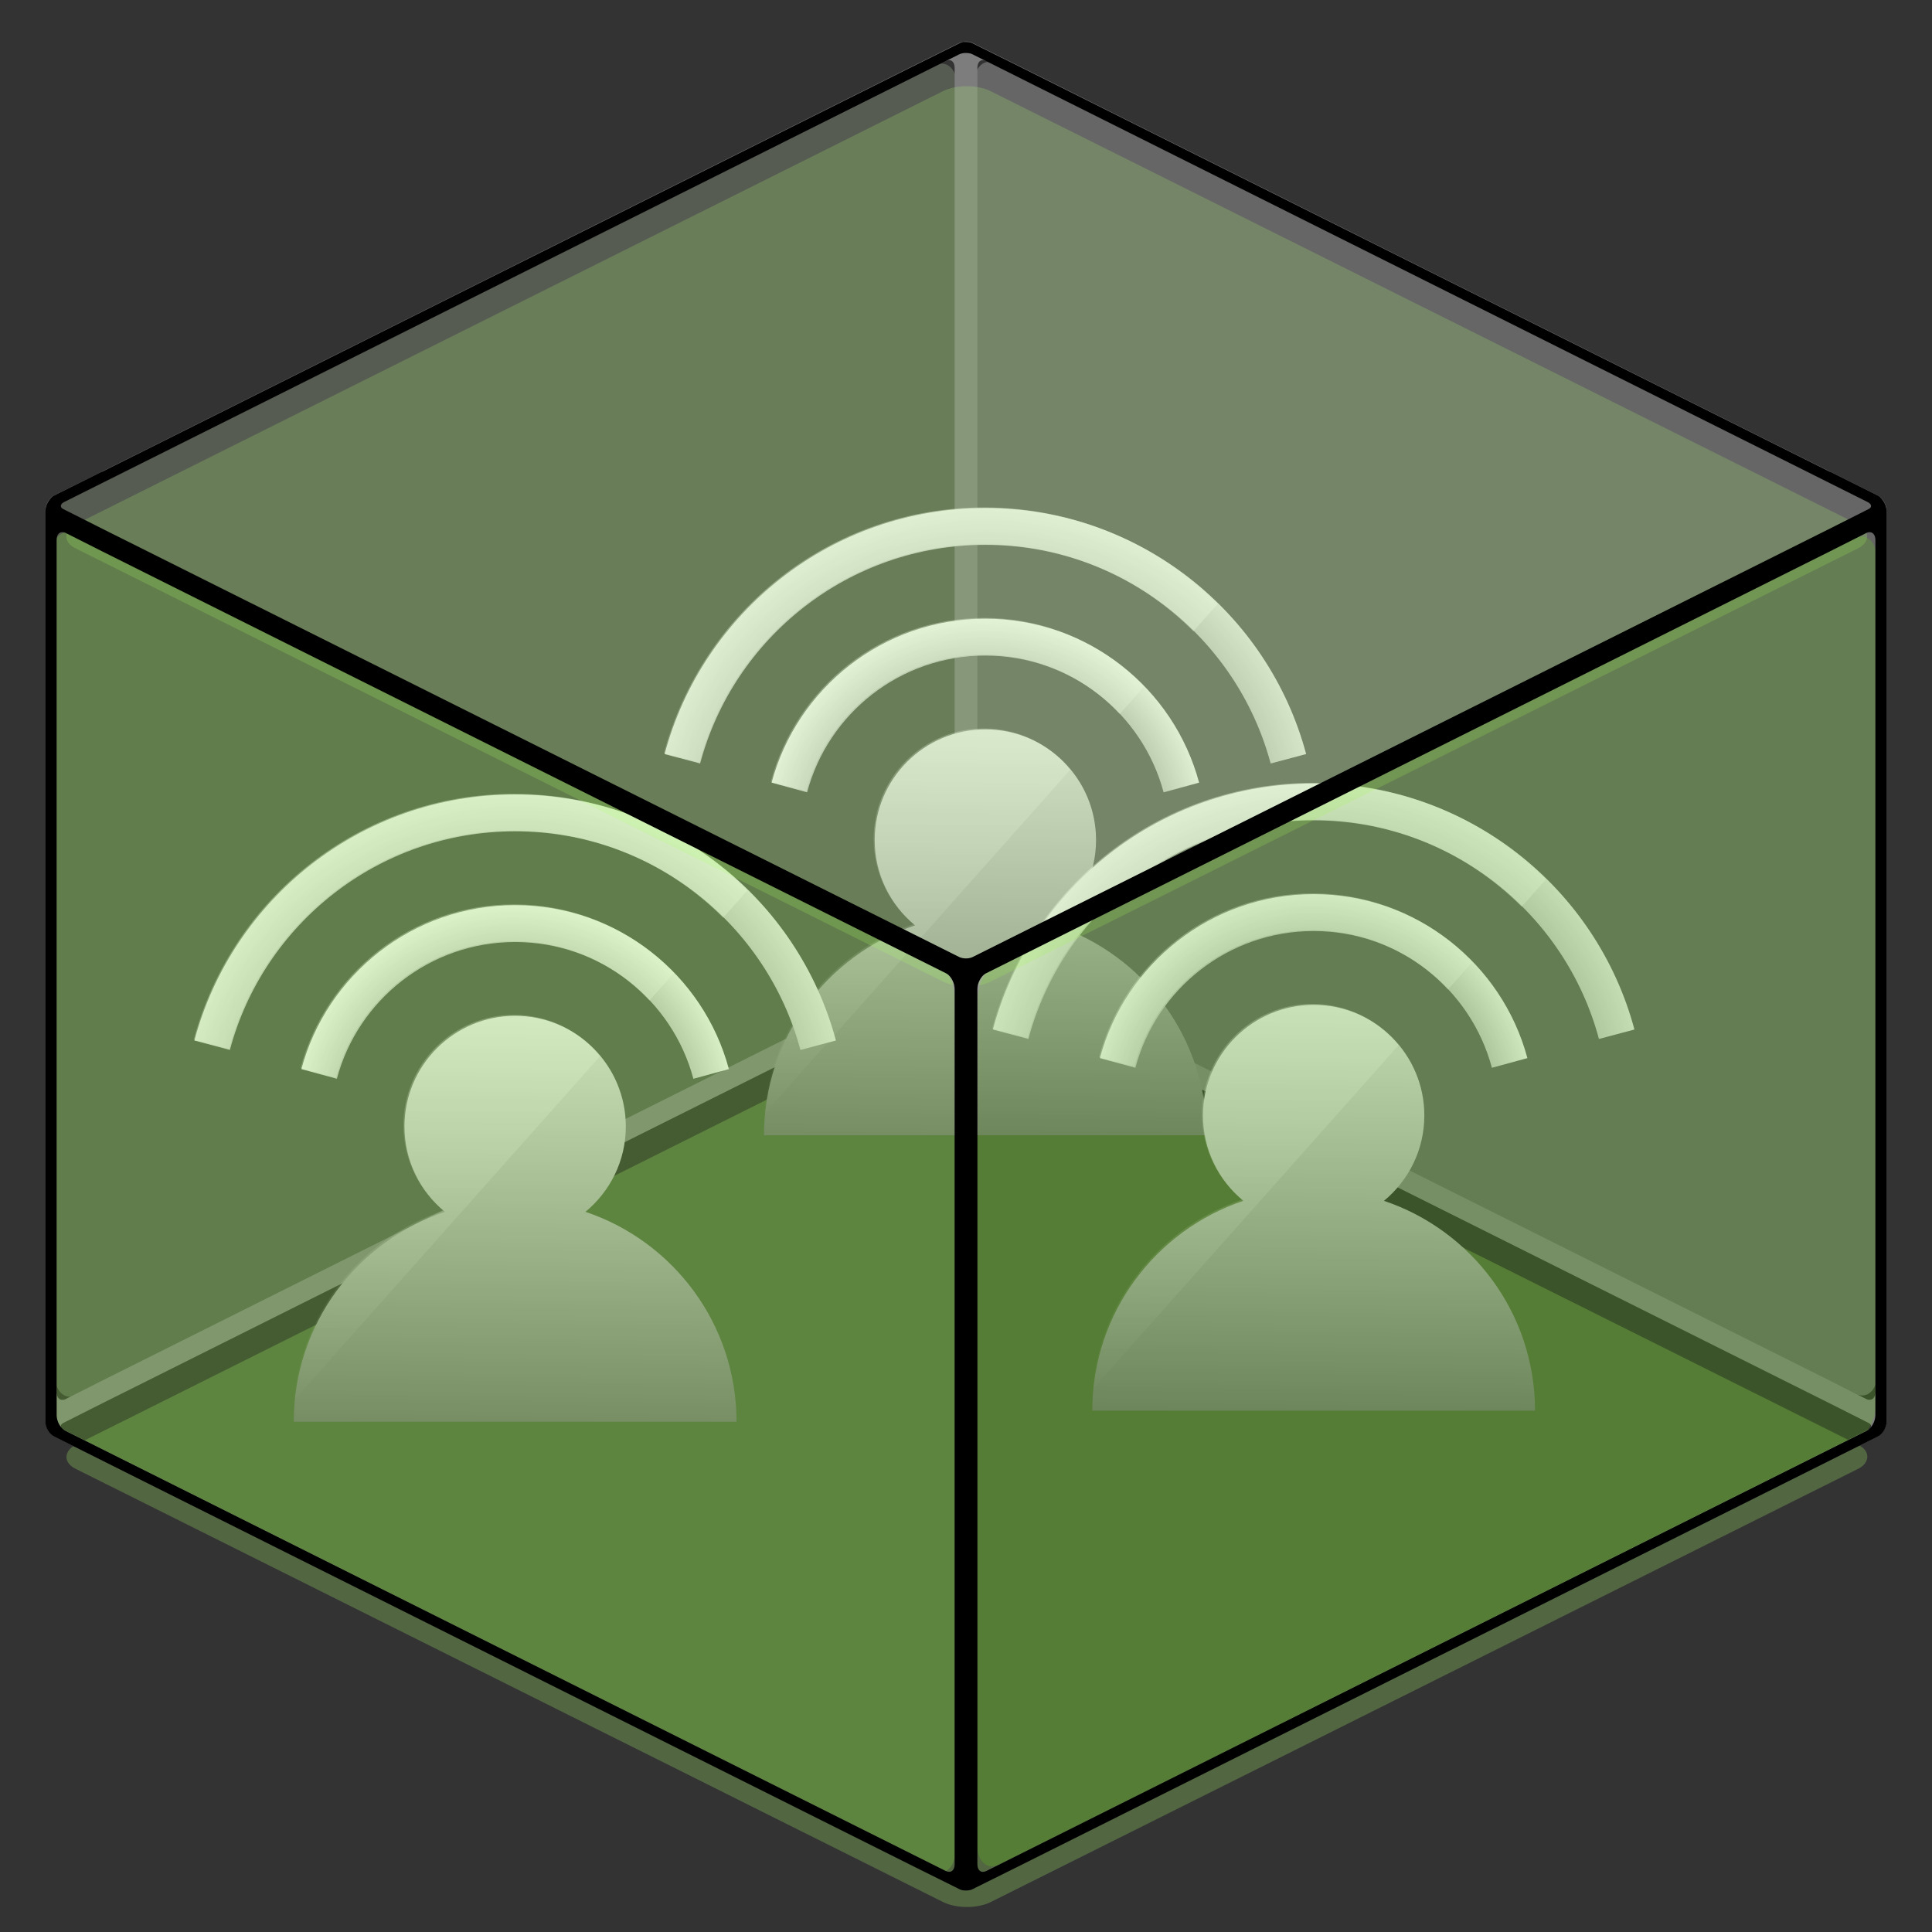 <?xml version="1.0" encoding="UTF-8" standalone="no"?>
<!-- Created with Inkscape (http://www.inkscape.org/) -->

<svg
   xmlns:dc="http://purl.org/dc/elements/1.1/"
   xmlns:cc="http://creativecommons.org/ns#"
   xmlns:rdf="http://www.w3.org/1999/02/22-rdf-syntax-ns#"
   xmlns:svg="http://www.w3.org/2000/svg"
   xmlns="http://www.w3.org/2000/svg"
   xmlns:xlink="http://www.w3.org/1999/xlink"
   xmlns:sodipodi="http://sodipodi.sourceforge.net/DTD/sodipodi-0.dtd"
   xmlns:inkscape="http://www.inkscape.org/namespaces/inkscape"
   width="64"
   height="64"
   id="svg2"
   version="1.1"
   inkscape:version="0.48.2 r9819"
   sodipodi:docname="New document 1">
  <rect width="100%" height="100%" fill="#333333" stroke="none"/>
  <defs
     id="defs4">
    <linearGradient
       id="linearGradient4958">
      <stop
         style="stop-color:#ffffff;stop-opacity:0;"
         offset="0"
         id="stop4960" />
      <stop
         style="stop-color:#ffffff;stop-opacity:1;"
         offset="1"
         id="stop4962" />
    </linearGradient>
    <linearGradient
       id="linearGradient4948">
      <stop
         style="stop-color:#000000;stop-opacity:1;"
         offset="0"
         id="stop4950" />
      <stop
         style="stop-color:#000000;stop-opacity:0;"
         offset="1"
         id="stop4952" />
    </linearGradient>
    <linearGradient
       id="linearGradient4940">
      <stop
         style="stop-color:#000000;stop-opacity:1;"
         offset="0"
         id="stop4942" />
      <stop
         style="stop-color:#ffffff;stop-opacity:1;"
         offset="1"
         id="stop4944" />
    </linearGradient>
    <linearGradient
       id="linearGradient3872">
      <stop
         style="stop-color:#ffffff;stop-opacity:1;"
         offset="0"
         id="stop3874" />
      <stop
         style="stop-color:#5f9528;stop-opacity:1;"
         offset="1"
         id="stop3876" />
    </linearGradient>
    <linearGradient
       id="linearGradient3864">
      <stop
         style="stop-color:#aacc87;stop-opacity:1;"
         offset="0"
         id="stop3866" />
      <stop
         style="stop-color:#edf4e6;stop-opacity:1;"
         offset="1"
         id="stop3868" />
    </linearGradient>
    <inkscape:perspective
       sodipodi:type="inkscape:persp3d"
       inkscape:vp_x="0 : 526.18109 : 1"
       inkscape:vp_y="0 : 1000 : 0"
       inkscape:vp_z="744.09448 : 526.18109 : 1"
       inkscape:persp3d-origin="372.04724 : 350.78739 : 1"
       id="perspective2987" />
    <radialGradient
       inkscape:collect="always"
       xlink:href="#linearGradient3872"
       id="radialGradient3878"
       cx="270"
       cy="122.362"
       fx="270"
       fy="122.362"
       r="40"
       gradientTransform="matrix(-9.4946118e-7,-3.25,2.375,-7.4010848e-7,-20.61,999.862)"
       gradientUnits="userSpaceOnUse"
       spreadMethod="pad" />
    <radialGradient
       inkscape:collect="always"
       xlink:href="#linearGradient3872"
       id="radialGradient3886"
       cx="190"
       cy="122.362"
       fx="190"
       fy="122.362"
       r="40"
       gradientTransform="matrix(2,9.0170693e-8,-1.352562e-7,3,-190,-244.724)"
       gradientUnits="userSpaceOnUse" />
    <radialGradient
       inkscape:collect="always"
       xlink:href="#linearGradient4940"
       id="radialGradient4946"
       cx="95"
       cy="119.005"
       fx="95"
       fy="119.005"
       r="28.969"
       gradientTransform="matrix(1.208,-6.3371787e-8,6.3371791e-8,1.208,-19.779,-51.419)"
       gradientUnits="userSpaceOnUse" />
    <radialGradient
       inkscape:collect="always"
       xlink:href="#linearGradient4958"
       id="radialGradient4956"
       cx="95"
       cy="134.174"
       fx="95"
       fy="134.174"
       r="43.469"
       gradientTransform="matrix(1.15,1.2415263e-7,-1.2415263e-7,1.15,-14.274,-61.972)"
       gradientUnits="userSpaceOnUse" />
    <linearGradient
       inkscape:collect="always"
       xlink:href="#linearGradient4958"
       id="linearGradient4964"
       x1="95"
       y1="152.362"
       x2="95"
       y2="67.362"
       gradientUnits="userSpaceOnUse" />
    <linearGradient
       inkscape:collect="always"
       xlink:href="#linearGradient4958"
       id="linearGradient5004"
       gradientUnits="userSpaceOnUse"
       x1="95"
       y1="152.362"
       x2="95"
       y2="67.362" />
    <linearGradient
       inkscape:collect="always"
       xlink:href="#linearGradient4958-5"
       id="linearGradient4964-7"
       x1="95"
       y1="152.362"
       x2="95"
       y2="67.362"
       gradientUnits="userSpaceOnUse" />
    <linearGradient
       id="linearGradient4958-5">
      <stop
         style="stop-color:#000000;stop-opacity:1;"
         offset="0"
         id="stop4960-7" />
      <stop
         style="stop-color:#ffffff;stop-opacity:1;"
         offset="1"
         id="stop4962-8" />
    </linearGradient>
    <radialGradient
       inkscape:collect="always"
       xlink:href="#linearGradient4940-7"
       id="radialGradient4946-2"
       cx="95"
       cy="119.005"
       fx="95"
       fy="119.005"
       r="28.969"
       gradientTransform="matrix(1.208,-6.3371787e-8,6.3371791e-8,1.208,-79.779,-16.419)"
       gradientUnits="userSpaceOnUse" />
    <linearGradient
       id="linearGradient4940-7">
      <stop
         style="stop-color:#000000;stop-opacity:1;"
         offset="0"
         id="stop4942-8" />
      <stop
         style="stop-color:#ffffff;stop-opacity:1;"
         offset="1"
         id="stop4944-0" />
    </linearGradient>
    <radialGradient
       inkscape:collect="always"
       xlink:href="#linearGradient4958-5"
       id="radialGradient4956-2"
       cx="95"
       cy="134.174"
       fx="95"
       fy="134.174"
       r="43.469"
       gradientTransform="matrix(1.15,1.2415263e-7,-1.2415263e-7,1.15,-74.274,-26.972)"
       gradientUnits="userSpaceOnUse" />
    <linearGradient
       id="linearGradient4987">
      <stop
         style="stop-color:#000000;stop-opacity:1;"
         offset="0"
         id="stop4989" />
      <stop
         style="stop-color:#ffffff;stop-opacity:1;"
         offset="1"
         id="stop4991" />
    </linearGradient>
    <linearGradient
       gradientTransform="translate(0,-0.013)"
       y2="67.362"
       x2="95"
       y1="152.362"
       x1="95"
       gradientUnits="userSpaceOnUse"
       id="linearGradient4996"
       xlink:href="#linearGradient4958-5"
       inkscape:collect="always" />
    <linearGradient
       inkscape:collect="always"
       xlink:href="#linearGradient4958"
       id="linearGradient5044"
       gradientUnits="userSpaceOnUse"
       x1="95"
       y1="152.362"
       x2="95"
       y2="67.362" />
    <radialGradient
       inkscape:collect="always"
       xlink:href="#linearGradient4940"
       id="radialGradient5046"
       gradientUnits="userSpaceOnUse"
       gradientTransform="matrix(1.15,1.2415263e-7,-1.2415263e-7,1.15,-14.274,-61.972)"
       cx="95"
       cy="134.174"
       fx="95"
       fy="134.174"
       r="43.469" />
    <radialGradient
       inkscape:collect="always"
       xlink:href="#linearGradient4940"
       id="radialGradient5067"
       gradientUnits="userSpaceOnUse"
       gradientTransform="matrix(1.15,1.2415263e-7,-1.2415263e-7,1.15,-14.274,-61.972)"
       cx="95"
       cy="134.174"
       fx="95"
       fy="134.174"
       r="43.469" />
    <radialGradient
       inkscape:collect="always"
       xlink:href="#linearGradient4940"
       id="radialGradient5077"
       gradientUnits="userSpaceOnUse"
       gradientTransform="matrix(1.208,-6.3371787e-8,6.3371791e-8,1.208,-19.779,-51.419)"
       cx="95"
       cy="119.005"
       fx="95"
       fy="119.005"
       r="28.969" />
    <linearGradient
       inkscape:collect="always"
       xlink:href="#linearGradient4958"
       id="linearGradient5091"
       x1="95"
       y1="132.362"
       x2="95"
       y2="22.362"
       gradientUnits="userSpaceOnUse" />
    <radialGradient
       inkscape:collect="always"
       xlink:href="#linearGradient4940-7"
       id="radialGradient5093"
       gradientUnits="userSpaceOnUse"
       gradientTransform="matrix(1.208,-6.3371787e-8,6.3371791e-8,1.208,-19.779,-51.432)"
       cx="95"
       cy="119.005"
       fx="95"
       fy="119.005"
       r="28.969" />
    <radialGradient
       inkscape:collect="always"
       xlink:href="#linearGradient4958-5"
       id="radialGradient5095"
       gradientUnits="userSpaceOnUse"
       gradientTransform="matrix(1.15,1.2415263e-7,-1.2415263e-7,1.15,-14.274,-61.984)"
       cx="95"
       cy="134.174"
       fx="95"
       fy="134.174"
       r="43.469" />
    <linearGradient
       inkscape:collect="always"
       xlink:href="#linearGradient4958"
       id="linearGradient5118"
       gradientUnits="userSpaceOnUse"
       x1="95"
       y1="132.362"
       x2="95"
       y2="22.362" />
    <linearGradient
       id="linearGradient4958-5-6">
      <stop
         style="stop-color:#000000;stop-opacity:1;"
         offset="0"
         id="stop4960-7-0" />
      <stop
         style="stop-color:#ffffff;stop-opacity:1;"
         offset="1"
         id="stop4962-8-2" />
    </linearGradient>
    <linearGradient
       id="linearGradient4940-7-9">
      <stop
         style="stop-color:#000000;stop-opacity:1;"
         offset="0"
         id="stop4942-8-0" />
      <stop
         style="stop-color:#ffffff;stop-opacity:1;"
         offset="1"
         id="stop4944-0-2" />
    </linearGradient>
    <linearGradient
       id="linearGradient5635">
      <stop
         style="stop-color:#000000;stop-opacity:1;"
         offset="0"
         id="stop5637" />
      <stop
         style="stop-color:#ffffff;stop-opacity:1;"
         offset="1"
         id="stop5639" />
    </linearGradient>
    <linearGradient
       inkscape:collect="always"
       xlink:href="#linearGradient4958-54"
       id="linearGradient5118-1"
       gradientUnits="userSpaceOnUse"
       x1="95"
       y1="132.362"
       x2="95"
       y2="22.362" />
    <linearGradient
       id="linearGradient4958-54">
      <stop
         style="stop-color:#ffffff;stop-opacity:0;"
         offset="0"
         id="stop4960-4" />
      <stop
         style="stop-color:#ffffff;stop-opacity:1;"
         offset="1"
         id="stop4962-4" />
    </linearGradient>
    <linearGradient
       id="linearGradient5646">
      <stop
         style="stop-color:#ffffff;stop-opacity:0;"
         offset="0"
         id="stop5648" />
      <stop
         style="stop-color:#ffffff;stop-opacity:1;"
         offset="1"
         id="stop5650" />
    </linearGradient>
    <linearGradient
       id="linearGradient5653">
      <stop
         style="stop-color:#ffffff;stop-opacity:0;"
         offset="0"
         id="stop5655" />
      <stop
         style="stop-color:#ffffff;stop-opacity:1;"
         offset="1"
         id="stop5657" />
    </linearGradient>
    <linearGradient
       id="linearGradient5660">
      <stop
         style="stop-color:#ffffff;stop-opacity:0;"
         offset="0"
         id="stop5662" />
      <stop
         style="stop-color:#ffffff;stop-opacity:1;"
         offset="1"
         id="stop5664" />
    </linearGradient>
    <linearGradient
       y2="22.362"
       x2="95"
       y1="132.362"
       x1="95"
       gradientUnits="userSpaceOnUse"
       id="linearGradient5674"
       xlink:href="#linearGradient4958-54"
       inkscape:collect="always" />
    <linearGradient
       id="linearGradient4958-5-0">
      <stop
         style="stop-color:#000000;stop-opacity:1;"
         offset="0"
         id="stop4960-7-3" />
      <stop
         style="stop-color:#ffffff;stop-opacity:1;"
         offset="1"
         id="stop4962-8-4" />
    </linearGradient>
    <linearGradient
       id="linearGradient4940-7-2">
      <stop
         style="stop-color:#000000;stop-opacity:1;"
         offset="0"
         id="stop4942-8-2" />
      <stop
         style="stop-color:#ffffff;stop-opacity:1;"
         offset="1"
         id="stop4944-0-9" />
    </linearGradient>
    <linearGradient
       id="linearGradient5635-2">
      <stop
         style="stop-color:#000000;stop-opacity:1;"
         offset="0"
         id="stop5637-2" />
      <stop
         style="stop-color:#ffffff;stop-opacity:1;"
         offset="1"
         id="stop5639-7" />
    </linearGradient>
    <linearGradient
       inkscape:collect="always"
       xlink:href="#linearGradient4958-58"
       id="linearGradient5118-8"
       gradientUnits="userSpaceOnUse"
       x1="95"
       y1="132.362"
       x2="95"
       y2="22.362" />
    <linearGradient
       id="linearGradient4958-58">
      <stop
         style="stop-color:#ffffff;stop-opacity:0;"
         offset="0"
         id="stop4960-3" />
      <stop
         style="stop-color:#ffffff;stop-opacity:1;"
         offset="1"
         id="stop4962-9" />
    </linearGradient>
    <linearGradient
       id="linearGradient5646-4">
      <stop
         style="stop-color:#ffffff;stop-opacity:0;"
         offset="0"
         id="stop5648-6" />
      <stop
         style="stop-color:#ffffff;stop-opacity:1;"
         offset="1"
         id="stop5650-9" />
    </linearGradient>
    <linearGradient
       id="linearGradient5653-5">
      <stop
         style="stop-color:#ffffff;stop-opacity:0;"
         offset="0"
         id="stop5655-6" />
      <stop
         style="stop-color:#ffffff;stop-opacity:1;"
         offset="1"
         id="stop5657-6" />
    </linearGradient>
    <linearGradient
       id="linearGradient5660-2">
      <stop
         style="stop-color:#ffffff;stop-opacity:0;"
         offset="0"
         id="stop5662-7" />
      <stop
         style="stop-color:#ffffff;stop-opacity:1;"
         offset="1"
         id="stop5664-2" />
    </linearGradient>
    <linearGradient
       y2="22.362"
       x2="95"
       y1="132.362"
       x1="95"
       gradientUnits="userSpaceOnUse"
       id="linearGradient5674-6"
       xlink:href="#linearGradient4958-58"
       inkscape:collect="always" />
    <linearGradient
       id="linearGradient4958-5-8">
      <stop
         style="stop-color:#000000;stop-opacity:1;"
         offset="0"
         id="stop4960-7-6" />
      <stop
         style="stop-color:#ffffff;stop-opacity:1;"
         offset="1"
         id="stop4962-8-0" />
    </linearGradient>
    <linearGradient
       id="linearGradient4940-7-6">
      <stop
         style="stop-color:#000000;stop-opacity:1;"
         offset="0"
         id="stop4942-8-05" />
      <stop
         style="stop-color:#ffffff;stop-opacity:1;"
         offset="1"
         id="stop4944-0-4" />
    </linearGradient>
    <linearGradient
       id="linearGradient5635-7">
      <stop
         style="stop-color:#000000;stop-opacity:1;"
         offset="0"
         id="stop5637-9" />
      <stop
         style="stop-color:#ffffff;stop-opacity:1;"
         offset="1"
         id="stop5639-3" />
    </linearGradient>
    <linearGradient
       inkscape:collect="always"
       xlink:href="#linearGradient4958-7"
       id="linearGradient5118-4"
       gradientUnits="userSpaceOnUse"
       x1="95"
       y1="132.362"
       x2="95"
       y2="22.362" />
    <linearGradient
       id="linearGradient4958-7">
      <stop
         style="stop-color:#ffffff;stop-opacity:0;"
         offset="0"
         id="stop4960-8" />
      <stop
         style="stop-color:#ffffff;stop-opacity:1;"
         offset="1"
         id="stop4962-81" />
    </linearGradient>
    <linearGradient
       id="linearGradient5646-3">
      <stop
         style="stop-color:#ffffff;stop-opacity:0;"
         offset="0"
         id="stop5648-8" />
      <stop
         style="stop-color:#ffffff;stop-opacity:1;"
         offset="1"
         id="stop5650-7" />
    </linearGradient>
    <linearGradient
       id="linearGradient5653-1">
      <stop
         style="stop-color:#ffffff;stop-opacity:0;"
         offset="0"
         id="stop5655-7" />
      <stop
         style="stop-color:#ffffff;stop-opacity:1;"
         offset="1"
         id="stop5657-2" />
    </linearGradient>
    <linearGradient
       id="linearGradient5660-7">
      <stop
         style="stop-color:#ffffff;stop-opacity:0;"
         offset="0"
         id="stop5662-8" />
      <stop
         style="stop-color:#ffffff;stop-opacity:1;"
         offset="1"
         id="stop5664-5" />
    </linearGradient>
    <linearGradient
       y2="22.362"
       x2="95"
       y1="132.362"
       x1="95"
       gradientUnits="userSpaceOnUse"
       id="linearGradient5674-8"
       xlink:href="#linearGradient4958-7"
       inkscape:collect="always" />
    <linearGradient
       id="linearGradient4958-5-09">
      <stop
         style="stop-color:#000000;stop-opacity:1;"
         offset="0"
         id="stop4960-7-2" />
      <stop
         style="stop-color:#ffffff;stop-opacity:1;"
         offset="1"
         id="stop4962-8-49" />
    </linearGradient>
    <linearGradient
       id="linearGradient4940-7-5">
      <stop
         style="stop-color:#000000;stop-opacity:1;"
         offset="0"
         id="stop4942-8-7" />
      <stop
         style="stop-color:#ffffff;stop-opacity:1;"
         offset="1"
         id="stop4944-0-3" />
    </linearGradient>
    <linearGradient
       id="linearGradient5958">
      <stop
         style="stop-color:#000000;stop-opacity:1;"
         offset="0"
         id="stop5960" />
      <stop
         style="stop-color:#ffffff;stop-opacity:1;"
         offset="1"
         id="stop5962" />
    </linearGradient>
    <linearGradient
       inkscape:collect="always"
       xlink:href="#linearGradient4958-2"
       id="linearGradient5118-42"
       gradientUnits="userSpaceOnUse"
       x1="95"
       y1="132.362"
       x2="95"
       y2="22.362" />
    <linearGradient
       id="linearGradient4958-2">
      <stop
         style="stop-color:#ffffff;stop-opacity:0;"
         offset="0"
         id="stop4960-0" />
      <stop
         style="stop-color:#ffffff;stop-opacity:1;"
         offset="1"
         id="stop4962-1" />
    </linearGradient>
    <linearGradient
       id="linearGradient5969">
      <stop
         style="stop-color:#ffffff;stop-opacity:0;"
         offset="0"
         id="stop5971" />
      <stop
         style="stop-color:#ffffff;stop-opacity:1;"
         offset="1"
         id="stop5973" />
    </linearGradient>
    <linearGradient
       id="linearGradient5976">
      <stop
         style="stop-color:#ffffff;stop-opacity:0;"
         offset="0"
         id="stop5978" />
      <stop
         style="stop-color:#ffffff;stop-opacity:1;"
         offset="1"
         id="stop5980" />
    </linearGradient>
    <linearGradient
       id="linearGradient5983">
      <stop
         style="stop-color:#ffffff;stop-opacity:0;"
         offset="0"
         id="stop5985" />
      <stop
         style="stop-color:#ffffff;stop-opacity:1;"
         offset="1"
         id="stop5987" />
    </linearGradient>
    <linearGradient
       y2="22.362"
       x2="95"
       y1="132.362"
       x1="95"
       gradientUnits="userSpaceOnUse"
       id="linearGradient5997"
       xlink:href="#linearGradient4958-2"
       inkscape:collect="always" />
    <linearGradient
       id="linearGradient4958-5-09-2">
      <stop
         style="stop-color:#000000;stop-opacity:1;"
         offset="0"
         id="stop4960-7-2-8" />
      <stop
         style="stop-color:#ffffff;stop-opacity:1;"
         offset="1"
         id="stop4962-8-49-6" />
    </linearGradient>
    <linearGradient
       id="linearGradient4940-7-5-0">
      <stop
         style="stop-color:#000000;stop-opacity:1;"
         offset="0"
         id="stop4942-8-7-8" />
      <stop
         style="stop-color:#ffffff;stop-opacity:1;"
         offset="1"
         id="stop4944-0-3-1" />
    </linearGradient>
    <linearGradient
       id="linearGradient6097">
      <stop
         style="stop-color:#000000;stop-opacity:1;"
         offset="0"
         id="stop6099" />
      <stop
         style="stop-color:#ffffff;stop-opacity:1;"
         offset="1"
         id="stop6101" />
    </linearGradient>
    <linearGradient
       y2="22.362"
       x2="95"
       y1="132.362"
       x1="95"
       gradientUnits="userSpaceOnUse"
       id="linearGradient5997-3"
       xlink:href="#linearGradient4958-2-0"
       inkscape:collect="always" />
    <linearGradient
       id="linearGradient4958-2-0">
      <stop
         style="stop-color:#ffffff;stop-opacity:0;"
         offset="0"
         id="stop4960-0-3" />
      <stop
         style="stop-color:#ffffff;stop-opacity:1;"
         offset="1"
         id="stop4962-1-6" />
    </linearGradient>
    <linearGradient
       id="linearGradient6108">
      <stop
         style="stop-color:#ffffff;stop-opacity:0;"
         offset="0"
         id="stop6110" />
      <stop
         style="stop-color:#ffffff;stop-opacity:1;"
         offset="1"
         id="stop6112" />
    </linearGradient>
    <linearGradient
       id="linearGradient6115">
      <stop
         style="stop-color:#ffffff;stop-opacity:0;"
         offset="0"
         id="stop6117" />
      <stop
         style="stop-color:#ffffff;stop-opacity:1;"
         offset="1"
         id="stop6119" />
    </linearGradient>
    <linearGradient
       id="linearGradient6122">
      <stop
         style="stop-color:#ffffff;stop-opacity:0;"
         offset="0"
         id="stop6124" />
      <stop
         style="stop-color:#ffffff;stop-opacity:1;"
         offset="1"
         id="stop6126" />
    </linearGradient>
    <linearGradient
       y2="22.362"
       x2="95"
       y1="132.362"
       x1="95"
       gradientUnits="userSpaceOnUse"
       id="linearGradient6136"
       xlink:href="#linearGradient4958-2-0"
       inkscape:collect="always" />
    <linearGradient
       id="linearGradient4958-5-09-7">
      <stop
         style="stop-color:#000000;stop-opacity:1;"
         offset="0"
         id="stop4960-7-2-0" />
      <stop
         style="stop-color:#ffffff;stop-opacity:1;"
         offset="1"
         id="stop4962-8-49-4" />
    </linearGradient>
    <linearGradient
       id="linearGradient4940-7-5-8">
      <stop
         style="stop-color:#000000;stop-opacity:1;"
         offset="0"
         id="stop4942-8-7-1" />
      <stop
         style="stop-color:#ffffff;stop-opacity:1;"
         offset="1"
         id="stop4944-0-3-3" />
    </linearGradient>
    <linearGradient
       id="linearGradient6097-7">
      <stop
         style="stop-color:#000000;stop-opacity:1;"
         offset="0"
         id="stop6099-8" />
      <stop
         style="stop-color:#ffffff;stop-opacity:1;"
         offset="1"
         id="stop6101-9" />
    </linearGradient>
    <linearGradient
       y2="22.362"
       x2="95"
       y1="132.362"
       x1="95"
       gradientUnits="userSpaceOnUse"
       id="linearGradient5997-5"
       xlink:href="#linearGradient4958-2-5"
       inkscape:collect="always" />
    <linearGradient
       id="linearGradient4958-2-5">
      <stop
         style="stop-color:#ffffff;stop-opacity:0;"
         offset="0"
         id="stop4960-0-5" />
      <stop
         style="stop-color:#ffffff;stop-opacity:1;"
         offset="1"
         id="stop4962-1-66" />
    </linearGradient>
    <linearGradient
       id="linearGradient6108-0">
      <stop
         style="stop-color:#ffffff;stop-opacity:0;"
         offset="0"
         id="stop6110-0" />
      <stop
         style="stop-color:#ffffff;stop-opacity:1;"
         offset="1"
         id="stop6112-8" />
    </linearGradient>
    <linearGradient
       id="linearGradient6115-2">
      <stop
         style="stop-color:#ffffff;stop-opacity:0;"
         offset="0"
         id="stop6117-3" />
      <stop
         style="stop-color:#ffffff;stop-opacity:1;"
         offset="1"
         id="stop6119-0" />
    </linearGradient>
    <linearGradient
       id="linearGradient6122-5">
      <stop
         style="stop-color:#ffffff;stop-opacity:0;"
         offset="0"
         id="stop6124-0" />
      <stop
         style="stop-color:#ffffff;stop-opacity:1;"
         offset="1"
         id="stop6126-9" />
    </linearGradient>
    <linearGradient
       y2="22.362"
       x2="95"
       y1="132.362"
       x1="95"
       gradientUnits="userSpaceOnUse"
       id="linearGradient6136-7"
       xlink:href="#linearGradient4958-2-5"
       inkscape:collect="always" />
    <linearGradient
       inkscape:collect="always"
       xlink:href="#linearGradient4958-5-09-7"
       id="linearGradient6341"
       gradientUnits="userSpaceOnUse"
       gradientTransform="matrix(0.244,0,0,0.244,69.95,1033.756)"
       x1="92.852"
       y1="192.262"
       x2="94.591"
       y2="58.819" />
    <radialGradient
       inkscape:collect="always"
       xlink:href="#linearGradient4940-7-5-8"
       id="radialGradient6343"
       gradientUnits="userSpaceOnUse"
       gradientTransform="matrix(0.276,0,0,0.276,66.922,1023.449)"
       cx="95"
       cy="119.005"
       fx="95"
       fy="119.005"
       r="28.969" />
    <radialGradient
       inkscape:collect="always"
       xlink:href="#linearGradient4958-5-09-7"
       id="radialGradient6345"
       gradientUnits="userSpaceOnUse"
       gradientTransform="matrix(0.29,0,0,0.29,65.646,1017.456)"
       cx="95"
       cy="134.174"
       fx="95"
       fy="134.174"
       r="43.469" />
    <linearGradient
       inkscape:collect="always"
       xlink:href="#linearGradient4958-2-5"
       id="linearGradient6347"
       gradientUnits="userSpaceOnUse"
       x1="95"
       y1="132.362"
       x2="95"
       y2="22.362" />
    <linearGradient
       inkscape:collect="always"
       xlink:href="#linearGradient4958-2-5"
       id="linearGradient6349"
       gradientUnits="userSpaceOnUse"
       x1="95"
       y1="132.362"
       x2="95"
       y2="22.362" />
    <linearGradient
       inkscape:collect="always"
       xlink:href="#linearGradient4958-2-5"
       id="linearGradient6351"
       gradientUnits="userSpaceOnUse"
       x1="95"
       y1="132.362"
       x2="95"
       y2="22.362" />
    <linearGradient
       inkscape:collect="always"
       xlink:href="#linearGradient4958-2-5"
       id="linearGradient6353"
       gradientUnits="userSpaceOnUse"
       x1="95"
       y1="132.362"
       x2="95"
       y2="22.362" />
    <linearGradient
       inkscape:collect="always"
       xlink:href="#linearGradient4958-5-09-7-2"
       id="linearGradient6341-7"
       gradientUnits="userSpaceOnUse"
       gradientTransform="matrix(0.244,0,0,0.244,69.95,1033.756)"
       x1="92.852"
       y1="192.262"
       x2="94.591"
       y2="58.819" />
    <linearGradient
       id="linearGradient4958-5-09-7-2">
      <stop
         style="stop-color:#000000;stop-opacity:1;"
         offset="0"
         id="stop4960-7-2-0-5" />
      <stop
         style="stop-color:#ffffff;stop-opacity:1;"
         offset="1"
         id="stop4962-8-49-4-8" />
    </linearGradient>
    <radialGradient
       inkscape:collect="always"
       xlink:href="#linearGradient4940-7-5-8-7"
       id="radialGradient6343-4"
       gradientUnits="userSpaceOnUse"
       gradientTransform="matrix(0.276,0,0,0.276,66.922,1023.449)"
       cx="95"
       cy="119.005"
       fx="95"
       fy="119.005"
       r="28.969" />
    <linearGradient
       id="linearGradient4940-7-5-8-7">
      <stop
         style="stop-color:#000000;stop-opacity:1;"
         offset="0"
         id="stop4942-8-7-1-3" />
      <stop
         style="stop-color:#ffffff;stop-opacity:1;"
         offset="1"
         id="stop4944-0-3-3-9" />
    </linearGradient>
    <radialGradient
       inkscape:collect="always"
       xlink:href="#linearGradient4958-5-09-7-2"
       id="radialGradient6345-5"
       gradientUnits="userSpaceOnUse"
       gradientTransform="matrix(0.29,0,0,0.29,65.646,1017.456)"
       cx="95"
       cy="134.174"
       fx="95"
       fy="134.174"
       r="43.469" />
    <linearGradient
       id="linearGradient6374">
      <stop
         style="stop-color:#000000;stop-opacity:1;"
         offset="0"
         id="stop6376" />
      <stop
         style="stop-color:#ffffff;stop-opacity:1;"
         offset="1"
         id="stop6378" />
    </linearGradient>
    <linearGradient
       inkscape:collect="always"
       xlink:href="#linearGradient4958-2-5-9"
       id="linearGradient6353-1"
       gradientUnits="userSpaceOnUse"
       x1="95"
       y1="132.362"
       x2="95"
       y2="22.362" />
    <linearGradient
       id="linearGradient4958-2-5-9">
      <stop
         style="stop-color:#ffffff;stop-opacity:0;"
         offset="0"
         id="stop4960-0-5-0" />
      <stop
         style="stop-color:#ffffff;stop-opacity:1;"
         offset="1"
         id="stop4962-1-66-2" />
    </linearGradient>
    <linearGradient
       inkscape:collect="always"
       xlink:href="#linearGradient4958-2-5-9"
       id="linearGradient6347-8"
       gradientUnits="userSpaceOnUse"
       x1="95"
       y1="132.362"
       x2="95"
       y2="22.362" />
    <linearGradient
       id="linearGradient6385">
      <stop
         style="stop-color:#ffffff;stop-opacity:0;"
         offset="0"
         id="stop6387" />
      <stop
         style="stop-color:#ffffff;stop-opacity:1;"
         offset="1"
         id="stop6389" />
    </linearGradient>
    <linearGradient
       inkscape:collect="always"
       xlink:href="#linearGradient4958-2-5-9"
       id="linearGradient6349-3"
       gradientUnits="userSpaceOnUse"
       x1="95"
       y1="132.362"
       x2="95"
       y2="22.362" />
    <linearGradient
       id="linearGradient6392">
      <stop
         style="stop-color:#ffffff;stop-opacity:0;"
         offset="0"
         id="stop6394" />
      <stop
         style="stop-color:#ffffff;stop-opacity:1;"
         offset="1"
         id="stop6396" />
    </linearGradient>
    <linearGradient
       inkscape:collect="always"
       xlink:href="#linearGradient4958-2-5-9"
       id="linearGradient6351-1"
       gradientUnits="userSpaceOnUse"
       x1="95"
       y1="132.362"
       x2="95"
       y2="22.362" />
    <linearGradient
       id="linearGradient6399">
      <stop
         style="stop-color:#ffffff;stop-opacity:0;"
         offset="0"
         id="stop6401" />
      <stop
         style="stop-color:#ffffff;stop-opacity:1;"
         offset="1"
         id="stop6403" />
    </linearGradient>
    <linearGradient
       y2="22.362"
       x2="95"
       y1="132.362"
       x1="95"
       gradientUnits="userSpaceOnUse"
       id="linearGradient6413"
       xlink:href="#linearGradient4958-2-5-9"
       inkscape:collect="always" />
    <linearGradient
       inkscape:collect="always"
       xlink:href="#linearGradient4958-5-09-7-8"
       id="linearGradient6341-0"
       gradientUnits="userSpaceOnUse"
       gradientTransform="matrix(0.244,0,0,0.244,69.95,1033.756)"
       x1="92.852"
       y1="192.262"
       x2="94.591"
       y2="58.819" />
    <linearGradient
       id="linearGradient4958-5-09-7-8">
      <stop
         style="stop-color:#000000;stop-opacity:1;"
         offset="0"
         id="stop4960-7-2-0-1" />
      <stop
         style="stop-color:#ffffff;stop-opacity:1;"
         offset="1"
         id="stop4962-8-49-4-4" />
    </linearGradient>
    <radialGradient
       inkscape:collect="always"
       xlink:href="#linearGradient4940-7-5-8-79"
       id="radialGradient6343-0"
       gradientUnits="userSpaceOnUse"
       gradientTransform="matrix(0.276,0,0,0.276,66.922,1023.449)"
       cx="95"
       cy="119.005"
       fx="95"
       fy="119.005"
       r="28.969" />
    <linearGradient
       id="linearGradient4940-7-5-8-79">
      <stop
         style="stop-color:#000000;stop-opacity:1;"
         offset="0"
         id="stop4942-8-7-1-5" />
      <stop
         style="stop-color:#ffffff;stop-opacity:1;"
         offset="1"
         id="stop4944-0-3-3-3" />
    </linearGradient>
    <radialGradient
       inkscape:collect="always"
       xlink:href="#linearGradient4958-5-09-7-8"
       id="radialGradient6345-8"
       gradientUnits="userSpaceOnUse"
       gradientTransform="matrix(0.29,0,0,0.29,65.646,1017.456)"
       cx="95"
       cy="134.174"
       fx="95"
       fy="134.174"
       r="43.469" />
    <linearGradient
       id="linearGradient6374-2">
      <stop
         style="stop-color:#000000;stop-opacity:1;"
         offset="0"
         id="stop6376-3" />
      <stop
         style="stop-color:#ffffff;stop-opacity:1;"
         offset="1"
         id="stop6378-2" />
    </linearGradient>
    <linearGradient
       inkscape:collect="always"
       xlink:href="#linearGradient4958-2-5-4"
       id="linearGradient6353-10"
       gradientUnits="userSpaceOnUse"
       x1="95"
       y1="132.362"
       x2="95"
       y2="22.362" />
    <linearGradient
       id="linearGradient4958-2-5-4">
      <stop
         style="stop-color:#ffffff;stop-opacity:0;"
         offset="0"
         id="stop4960-0-5-07" />
      <stop
         style="stop-color:#ffffff;stop-opacity:1;"
         offset="1"
         id="stop4962-1-66-5" />
    </linearGradient>
    <linearGradient
       inkscape:collect="always"
       xlink:href="#linearGradient4958-2-5-4"
       id="linearGradient6347-9"
       gradientUnits="userSpaceOnUse"
       x1="95"
       y1="132.362"
       x2="95"
       y2="22.362" />
    <linearGradient
       id="linearGradient6385-0">
      <stop
         style="stop-color:#ffffff;stop-opacity:0;"
         offset="0"
         id="stop6387-5" />
      <stop
         style="stop-color:#ffffff;stop-opacity:1;"
         offset="1"
         id="stop6389-1" />
    </linearGradient>
    <linearGradient
       inkscape:collect="always"
       xlink:href="#linearGradient4958-2-5-4"
       id="linearGradient6349-2"
       gradientUnits="userSpaceOnUse"
       x1="95"
       y1="132.362"
       x2="95"
       y2="22.362" />
    <linearGradient
       id="linearGradient6392-0">
      <stop
         style="stop-color:#ffffff;stop-opacity:0;"
         offset="0"
         id="stop6394-9" />
      <stop
         style="stop-color:#ffffff;stop-opacity:1;"
         offset="1"
         id="stop6396-8" />
    </linearGradient>
    <linearGradient
       inkscape:collect="always"
       xlink:href="#linearGradient4958-2-5-4"
       id="linearGradient6351-9"
       gradientUnits="userSpaceOnUse"
       x1="95"
       y1="132.362"
       x2="95"
       y2="22.362" />
    <linearGradient
       id="linearGradient6399-1">
      <stop
         style="stop-color:#ffffff;stop-opacity:0;"
         offset="0"
         id="stop6401-7" />
      <stop
         style="stop-color:#ffffff;stop-opacity:1;"
         offset="1"
         id="stop6403-3" />
    </linearGradient>
    <linearGradient
       y2="22.362"
       x2="95"
       y1="132.362"
       x1="95"
       gradientUnits="userSpaceOnUse"
       id="linearGradient6413-3"
       xlink:href="#linearGradient4958-2-5-4"
       inkscape:collect="always" />
    <linearGradient
       inkscape:collect="always"
       xlink:href="#linearGradient4958"
       id="linearGradient6573"
       gradientUnits="userSpaceOnUse"
       x1="95"
       y1="132.362"
       x2="95"
       y2="22.362" />
    <linearGradient
       id="linearGradient4958-5-09-7-2-9">
      <stop
         style="stop-color:#000000;stop-opacity:1;"
         offset="0"
         id="stop4960-7-2-0-5-9" />
      <stop
         style="stop-color:#ffffff;stop-opacity:1;"
         offset="1"
         id="stop4962-8-49-4-8-4" />
    </linearGradient>
    <linearGradient
       id="linearGradient4940-7-5-8-7-0">
      <stop
         style="stop-color:#000000;stop-opacity:1;"
         offset="0"
         id="stop4942-8-7-1-3-8" />
      <stop
         style="stop-color:#ffffff;stop-opacity:1;"
         offset="1"
         id="stop4944-0-3-3-9-7" />
    </linearGradient>
    <linearGradient
       id="linearGradient6594">
      <stop
         style="stop-color:#000000;stop-opacity:1;"
         offset="0"
         id="stop6596" />
      <stop
         style="stop-color:#ffffff;stop-opacity:1;"
         offset="1"
         id="stop6598" />
    </linearGradient>
    <linearGradient
       y2="22.362"
       x2="95"
       y1="132.362"
       x1="95"
       gradientUnits="userSpaceOnUse"
       id="linearGradient6413-7"
       xlink:href="#linearGradient4958-2-5-9-3"
       inkscape:collect="always" />
    <linearGradient
       id="linearGradient4958-2-5-9-3">
      <stop
         style="stop-color:#ffffff;stop-opacity:0;"
         offset="0"
         id="stop4960-0-5-0-0" />
      <stop
         style="stop-color:#ffffff;stop-opacity:1;"
         offset="1"
         id="stop4962-1-66-2-7" />
    </linearGradient>
    <linearGradient
       id="linearGradient6605">
      <stop
         style="stop-color:#ffffff;stop-opacity:0;"
         offset="0"
         id="stop6607" />
      <stop
         style="stop-color:#ffffff;stop-opacity:1;"
         offset="1"
         id="stop6609" />
    </linearGradient>
    <linearGradient
       id="linearGradient6612">
      <stop
         style="stop-color:#ffffff;stop-opacity:0;"
         offset="0"
         id="stop6614" />
      <stop
         style="stop-color:#ffffff;stop-opacity:1;"
         offset="1"
         id="stop6616" />
    </linearGradient>
    <linearGradient
       id="linearGradient6619">
      <stop
         style="stop-color:#ffffff;stop-opacity:0;"
         offset="0"
         id="stop6621" />
      <stop
         style="stop-color:#ffffff;stop-opacity:1;"
         offset="1"
         id="stop6623" />
    </linearGradient>
    <linearGradient
       y2="22.362"
       x2="95"
       y1="132.362"
       x1="95"
       gradientUnits="userSpaceOnUse"
       id="linearGradient6633"
       xlink:href="#linearGradient4958-2-5-9-3"
       inkscape:collect="always" />
    <linearGradient
       inkscape:collect="always"
       xlink:href="#linearGradient4958-5-09-7-2"
       id="linearGradient6901"
       gradientUnits="userSpaceOnUse"
       gradientTransform="matrix(0.244,0,0,0.244,69.95,1033.756)"
       x1="92.852"
       y1="192.262"
       x2="94.591"
       y2="58.819" />
    <radialGradient
       inkscape:collect="always"
       xlink:href="#linearGradient4940-7-5-8-7"
       id="radialGradient6903"
       gradientUnits="userSpaceOnUse"
       gradientTransform="matrix(0.276,0,0,0.276,66.922,1023.449)"
       cx="95"
       cy="119.005"
       fx="95"
       fy="119.005"
       r="28.969" />
    <radialGradient
       inkscape:collect="always"
       xlink:href="#linearGradient4958-5-09-7-2"
       id="radialGradient6905"
       gradientUnits="userSpaceOnUse"
       gradientTransform="matrix(0.29,0,0,0.29,65.646,1017.456)"
       cx="95"
       cy="134.174"
       fx="95"
       fy="134.174"
       r="43.469" />
    <linearGradient
       inkscape:collect="always"
       xlink:href="#linearGradient4958-2-5-9"
       id="linearGradient6907"
       gradientUnits="userSpaceOnUse"
       x1="95"
       y1="132.362"
       x2="95"
       y2="22.362" />
    <linearGradient
       inkscape:collect="always"
       xlink:href="#linearGradient4958-2-5-9"
       id="linearGradient6909"
       gradientUnits="userSpaceOnUse"
       x1="95"
       y1="132.362"
       x2="95"
       y2="22.362" />
    <linearGradient
       inkscape:collect="always"
       xlink:href="#linearGradient4958-2-5-9"
       id="linearGradient6911"
       gradientUnits="userSpaceOnUse"
       x1="95"
       y1="132.362"
       x2="95"
       y2="22.362" />
    <linearGradient
       inkscape:collect="always"
       xlink:href="#linearGradient4958-2-5-9"
       id="linearGradient6913"
       gradientUnits="userSpaceOnUse"
       x1="95"
       y1="132.362"
       x2="95"
       y2="22.362" />
    <linearGradient
       inkscape:collect="always"
       xlink:href="#linearGradient4958-5-09-7"
       id="linearGradient6915"
       gradientUnits="userSpaceOnUse"
       gradientTransform="matrix(0.244,0,0,0.244,69.95,1033.756)"
       x1="92.852"
       y1="192.262"
       x2="94.591"
       y2="58.819" />
    <radialGradient
       inkscape:collect="always"
       xlink:href="#linearGradient4940-7-5-8"
       id="radialGradient6917"
       gradientUnits="userSpaceOnUse"
       gradientTransform="matrix(0.276,0,0,0.276,66.922,1023.449)"
       cx="95"
       cy="119.005"
       fx="95"
       fy="119.005"
       r="28.969" />
    <radialGradient
       inkscape:collect="always"
       xlink:href="#linearGradient4958-5-09-7"
       id="radialGradient6919"
       gradientUnits="userSpaceOnUse"
       gradientTransform="matrix(0.29,0,0,0.29,65.646,1017.456)"
       cx="95"
       cy="134.174"
       fx="95"
       fy="134.174"
       r="43.469" />
    <linearGradient
       inkscape:collect="always"
       xlink:href="#linearGradient4958-2-5"
       id="linearGradient6921"
       gradientUnits="userSpaceOnUse"
       x1="95"
       y1="132.362"
       x2="95"
       y2="22.362" />
    <linearGradient
       inkscape:collect="always"
       xlink:href="#linearGradient4958-2-5"
       id="linearGradient6923"
       gradientUnits="userSpaceOnUse"
       x1="95"
       y1="132.362"
       x2="95"
       y2="22.362" />
    <linearGradient
       inkscape:collect="always"
       xlink:href="#linearGradient4958-2-5"
       id="linearGradient6925"
       gradientUnits="userSpaceOnUse"
       x1="95"
       y1="132.362"
       x2="95"
       y2="22.362" />
    <linearGradient
       inkscape:collect="always"
       xlink:href="#linearGradient4958-2-5"
       id="linearGradient6927"
       gradientUnits="userSpaceOnUse"
       x1="95"
       y1="132.362"
       x2="95"
       y2="22.362" />
    <linearGradient
       inkscape:collect="always"
       xlink:href="#linearGradient4958-5-09-7-8"
       id="linearGradient6929"
       gradientUnits="userSpaceOnUse"
       gradientTransform="matrix(0.244,0,0,0.244,69.95,1033.756)"
       x1="92.852"
       y1="192.262"
       x2="94.591"
       y2="58.819" />
    <radialGradient
       inkscape:collect="always"
       xlink:href="#linearGradient4940-7-5-8-79"
       id="radialGradient6931"
       gradientUnits="userSpaceOnUse"
       gradientTransform="matrix(0.276,0,0,0.276,66.922,1023.449)"
       cx="95"
       cy="119.005"
       fx="95"
       fy="119.005"
       r="28.969" />
    <radialGradient
       inkscape:collect="always"
       xlink:href="#linearGradient4958-5-09-7-8"
       id="radialGradient6933"
       gradientUnits="userSpaceOnUse"
       gradientTransform="matrix(0.29,0,0,0.29,65.646,1017.456)"
       cx="95"
       cy="134.174"
       fx="95"
       fy="134.174"
       r="43.469" />
    <linearGradient
       inkscape:collect="always"
       xlink:href="#linearGradient4958-2-5-4"
       id="linearGradient6935"
       gradientUnits="userSpaceOnUse"
       x1="95"
       y1="132.362"
       x2="95"
       y2="22.362" />
    <linearGradient
       inkscape:collect="always"
       xlink:href="#linearGradient4958-2-5-4"
       id="linearGradient6937"
       gradientUnits="userSpaceOnUse"
       x1="95"
       y1="132.362"
       x2="95"
       y2="22.362" />
    <linearGradient
       inkscape:collect="always"
       xlink:href="#linearGradient4958-2-5-4"
       id="linearGradient6939"
       gradientUnits="userSpaceOnUse"
       x1="95"
       y1="132.362"
       x2="95"
       y2="22.362" />
    <linearGradient
       inkscape:collect="always"
       xlink:href="#linearGradient4958-2-5-4"
       id="linearGradient6941"
       gradientUnits="userSpaceOnUse"
       x1="95"
       y1="132.362"
       x2="95"
       y2="22.362" />
  </defs>
  <sodipodi:namedview
     id="base"
     pagecolor="#ffffff"
     bordercolor="#666666"
     borderopacity="1.0"
     inkscape:pageopacity="0.0"
     inkscape:pageshadow="2"
     inkscape:zoom="16"
     inkscape:cx="29.167054"
     inkscape:cy="38.63344"
     inkscape:document-units="px"
     inkscape:current-layer="layer1"
     showgrid="true"
     showguides="false"
     inkscape:guide-bbox="true"
     inkscape:snap-grids="true"
     inkscape:snap-to-guides="true"
     inkscape:object-paths="true"
     inkscape:snap-intersection-paths="true"
     inkscape:snap-global="true"
     inkscape:window-width="1920"
     inkscape:window-height="1137"
     inkscape:window-x="-8"
     inkscape:window-y="-8"
     inkscape:window-maximized="1">
    <inkscape:grid
       type="xygrid"
       id="grid2985"
       empspacing="5"
       visible="true"
       enabled="true"
       snapvisiblegridlinesonly="true" />
    <sodipodi:guide
       orientation="-0.447,-0.894"
       position="250,860"
       id="guide3848" />
    <sodipodi:guide
       orientation="0.447,0.894"
       position="230,980"
       id="guide3854" />
    <sodipodi:guide
       orientation="-0.447,0.894"
       position="230,990"
       id="guide3856" />
    <sodipodi:guide
       orientation="-0.447,0.894"
       position="220,986"
       id="guide3999" />
    <sodipodi:guide
       orientation="0.447,0.894"
       position="140,945"
       id="guide4001" />
    <sodipodi:guide
       orientation="0.447,0.894"
       position="138,945"
       id="guide4003" />
    <sodipodi:guide
       orientation="-0.447,0.894"
       position="220,905"
       id="guide4005" />
    <sodipodi:guide
       orientation="-0.447,0.894"
       position="220,904"
       id="guide4007" />
    <sodipodi:guide
       orientation="1,0"
       position="139,860"
       id="guide4009" />
    <sodipodi:guide
       orientation="0.447,0.894"
       position="220,986"
       id="guide4049" />
    <sodipodi:guide
       orientation="0.447,0.894"
       position="138,944"
       id="guide4069" />
    <sodipodi:guide
       orientation="-0.447,0.894"
       position="220,824"
       id="guide4095" />
    <sodipodi:guide
       orientation="-0.447,-0.894"
       position="220,824"
       id="guide4097" />
    <sodipodi:guide
       orientation="-0.447,0.894"
       position="220,823"
       id="guide4099" />
    <sodipodi:guide
       orientation="-0.447,-0.894"
       position="220,823"
       id="guide4101" />
    <sodipodi:guide
       orientation="1,0"
       position="219,831"
       id="guide4103" />
    <sodipodi:guide
       orientation="1,0"
       position="221,828"
       id="guide4105" />
    <sodipodi:guide
       orientation="1,0"
       position="301,898"
       id="guide4107" />
    <sodipodi:guide
       orientation="1,0"
       position="300,900"
       id="guide4109" />
  </sodipodi:namedview>
  <g
     inkscape:label="Layer 1"
     inkscape:groupmode="layer"
     id="layer1"
     transform="translate(0,-988.362)">
    <g
       id="g6867"
       transform="translate(0.142,-0.158)">
      <rect
         transform="matrix(-0.897,-0.442,0,1,0,0)"
         ry="0.879"
         rx="0.778"
         y="974.437"
         x="-69.143"
         height="30.038"
         width="33.302"
         id="rect4777-6-8"
         style="opacity:0.25;fill:#ffffff;fill-opacity:1;stroke:none" />
      <rect
         transform="matrix(0.897,-0.443,0,1,0,0)"
         ry="0.879"
         rx="0.778"
         y="1005.911"
         x="1.893"
         height="30.005"
         width="33.259"
         id="rect4777-3"
         style="opacity:0.2;fill:#e6ffd2;fill-opacity:1;stroke:none" />
      <rect
         transform="matrix(0.895,0.447,-0.895,0.447,0,0)"
         rx="0.879"
         ry="0.879"
         y="1124.956"
         x="1160.585"
         height="33.876"
         width="33.876"
         id="rect4773-2"
         style="opacity:0.25;fill:#b0ff72;fill-opacity:1;stroke:none" />
      <path
         id="path4308-6"
         d="m 31.752,1051.13 c -0.034,-0.01 -0.068,-0.022 -0.094,-0.035 l -1.683,-0.835 -26.735,-13.367 -0.012,0 -1.577,-0.788 c -0.059,-0.029 -0.107,-0.081 -0.153,-0.141 -0.045,-0.06 -0.082,-0.126 -0.106,-0.2 -0.019,-0.061 -0.035,-0.128 -0.035,-0.188 l 0,-2.071 0,-28.041 0,-0.012 c 0,-0.209 0.129,-0.435 0.294,-0.518 l 28.323,-14.167 1.683,-0.835 c 0.052,-0.026 0.128,-0.036 0.2,-0.035 0.072,-7.5e-4 0.148,0.009 0.2,0.035 l 1.683,0.835 28.323,14.167 c 0.165,0.082 0.294,0.309 0.294,0.518 l 0,0.012 0,28.041 0,2.071 c 0,0.061 -0.016,0.127 -0.035,0.188 -0.024,0.074 -0.061,0.14 -0.106,0.2 -0.046,0.061 -0.094,0.112 -0.153,0.141 l -1.577,0.788 -0.012,0 -26.735,13.367 -1.683,0.835 c -0.052,0.026 -0.128,0.036 -0.2,0.035 -0.036,4e-4 -0.071,0.01 -0.106,0 z m 0.094,-0.365 c 0.076,0 0.157,-0.01 0.212,-0.035 l 28.417,-14.214 1.247,-0.624 c 0.141,-0.07 0.159,-0.173 0.035,-0.235 l -1.283,-0.647 -28.394,-14.191 c -0.059,-0.029 -0.141,-0.048 -0.224,-0.047 -0.082,0 -0.165,0.018 -0.224,0.047 l -28.394,14.191 -1.283,0.647 c -0.062,0.031 -0.089,0.075 -0.082,0.118 0.003,0.021 0.016,0.038 0.035,0.059 0.02,0.02 0.047,0.041 0.082,0.059 l 1.247,0.624 28.394,14.203 c 0.062,0.031 0.136,0.045 0.212,0.047 z M 1.911,1034.891 c 0.035,0 0.076,0 0.118,-0.023 l 1.212,-0.612 27.982,-13.991 c 0.148,-0.096 0.259,-0.313 0.259,-0.506 l 0,-0.941 0,-26.546 0,-0.188 0,-0.941 0,-0.377 c 0,-0.209 -0.129,-0.306 -0.294,-0.224 L 2.029,1005.121 c -0.165,0.083 -0.294,0.309 -0.294,0.518 l 0,0.012 0,27.852 0,1.13 c 0,0.156 0.071,0.253 0.177,0.259 z m 59.894,0 c 0.106,-0.01 0.177,-0.102 0.177,-0.259 l 0,-1.13 0,-27.852 0,-0.012 c 0,-0.209 -0.129,-0.435 -0.294,-0.518 L 32.529,990.542 c -0.165,-0.083 -0.294,0.015 -0.294,0.224 l 0,0.377 0,0.941 0,0.188 0,26.546 0,0.941 c 0,0.193 0.111,0.41 0.259,0.506 l 27.982,13.991 1.212,0.612 c 0.041,0.021 0.082,0.025 0.118,0.023 z"
         style="fill:#7d7d7d;fill-opacity:1;stroke:none"
         inkscape:connector-curvature="0" />
      <g
         transform="translate(-60.673,-39.989)"
         id="g6332-4">
        <path
           inkscape:connector-curvature="0"
           style="fill:url(#linearGradient6901);fill-opacity:1;stroke:none"
           d="m 93.173,1052.67 c -2.025,0 -3.667,1.642 -3.667,3.667 0,1.139 0.522,2.154 1.337,2.826 -2.906,0.975 -5.004,3.717 -5.004,6.952 l 14.667,0 c 0,-3.234 -2.098,-5.977 -5.004,-6.952 0.815,-0.673 1.337,-1.687 1.337,-2.826 0,-2.025 -1.642,-3.667 -3.667,-3.667 z"
           id="path4855-0-10-2-3" />
        <path
           inkscape:connector-curvature="0"
           style="fill:url(#radialGradient6903);fill-opacity:1;stroke:none"
           d="m 93.173,1049.004 c -3.392,0 -6.243,2.304 -7.082,5.431 l 1.176,0.321 c 0.697,-2.609 3.077,-4.53 5.905,-4.53 2.828,0 5.208,1.921 5.905,4.53 l 1.176,-0.321 c -0.838,-3.127 -3.69,-5.431 -7.082,-5.431 z"
           id="path4865-8-37-8-1" />
        <path
           inkscape:connector-curvature="0"
           style="fill:url(#radialGradient6905);fill-opacity:1;stroke:none"
           d="m 93.173,1045.337 c -5.09,0 -9.371,3.457 -10.626,8.151 l 1.176,0.313 c 1.116,-4.172 4.926,-7.242 9.45,-7.242 4.524,0 8.333,3.07 9.45,7.242 l 1.176,-0.313 c -1.256,-4.694 -5.536,-8.151 -10.626,-8.151 z"
           id="path4869-9-39-2-0" />
        <g
           id="g5080-5-9-4"
           style="fill:url(#linearGradient6913);fill-opacity:1"
           transform="matrix(0.244,0,0,0.244,69.95,1033.759)">
          <path
             inkscape:connector-curvature="0"
             id="path4865-9-4-0"
             d="m 95,62.375 c -13.875,0 -25.539,9.426 -28.969,22.219 l 4.812,1.312 C 73.694,75.234 83.43,67.375 95,67.375 c 7.279,0 13.837,3.098 18.406,8.062 l 3.312,-3.75 C 111.258,65.953 103.545,62.375 95,62.375 z"
             style="opacity:0.5;fill:url(#linearGradient6907);fill-opacity:1;stroke:none" />
          <path
             inkscape:connector-curvature="0"
             id="path4869-7-4-7"
             d="m 95,47.375 c -20.821,0 -38.332,14.143 -43.469,33.344 L 56.344,82 C 60.911,64.935 76.495,52.375 95,52.375 c 11.098,0 21.156,4.515 28.406,11.812 l 3.312,-3.719 C 118.585,52.38 107.378,47.375 95,47.375 z"
             style="opacity:0.5;fill:url(#linearGradient6909);fill-opacity:1;stroke:none" />
          <path
             inkscape:connector-curvature="0"
             id="path4855-2-82-9"
             d="m 95,77.375 c -8.284,0 -15,6.716 -15,15 0,4.66 2.135,8.811 5.469,11.562 C 74.373,107.66 66.171,117.673 65.125,129.75 L 106.688,83 C 103.938,79.578 99.731,77.375 95,77.375 z"
             style="opacity:0.5;fill:url(#linearGradient6911);fill-opacity:1;stroke:none" />
        </g>
      </g>
      <g
         transform="translate(-76.25,-30.5)"
         id="g6332">
        <path
           inkscape:connector-curvature="0"
           style="fill:url(#linearGradient6915);fill-opacity:1;stroke:none"
           d="m 93.173,1052.67 c -2.025,0 -3.667,1.642 -3.667,3.667 0,1.139 0.522,2.154 1.337,2.826 -2.906,0.975 -5.004,3.717 -5.004,6.952 l 14.667,0 c 0,-3.234 -2.098,-5.977 -5.004,-6.952 0.815,-0.673 1.337,-1.687 1.337,-2.826 0,-2.025 -1.642,-3.667 -3.667,-3.667 z"
           id="path4855-0-10-2" />
        <path
           inkscape:connector-curvature="0"
           style="fill:url(#radialGradient6917);fill-opacity:1;stroke:none"
           d="m 93.173,1049.004 c -3.392,0 -6.243,2.304 -7.082,5.431 l 1.176,0.321 c 0.697,-2.609 3.077,-4.53 5.905,-4.53 2.828,0 5.208,1.921 5.905,4.53 l 1.176,-0.321 c -0.838,-3.127 -3.69,-5.431 -7.082,-5.431 z"
           id="path4865-8-37-8" />
        <path
           inkscape:connector-curvature="0"
           style="fill:url(#radialGradient6919);fill-opacity:1;stroke:none"
           d="m 93.173,1045.337 c -5.09,0 -9.371,3.457 -10.626,8.151 l 1.176,0.313 c 1.116,-4.172 4.926,-7.242 9.45,-7.242 4.524,0 8.333,3.07 9.45,7.242 l 1.176,-0.313 c -1.256,-4.694 -5.536,-8.151 -10.626,-8.151 z"
           id="path4869-9-39-2" />
        <g
           id="g5080-5-9"
           style="fill:url(#linearGradient6927);fill-opacity:1"
           transform="matrix(0.244,0,0,0.244,69.95,1033.759)">
          <path
             inkscape:connector-curvature="0"
             id="path4865-9-4"
             d="m 95,62.375 c -13.875,0 -25.539,9.426 -28.969,22.219 l 4.812,1.312 C 73.694,75.234 83.43,67.375 95,67.375 c 7.279,0 13.837,3.098 18.406,8.062 l 3.312,-3.75 C 111.258,65.953 103.545,62.375 95,62.375 z"
             style="opacity:0.5;fill:url(#linearGradient6921);fill-opacity:1;stroke:none" />
          <path
             inkscape:connector-curvature="0"
             id="path4869-7-4"
             d="m 95,47.375 c -20.821,0 -38.332,14.143 -43.469,33.344 L 56.344,82 C 60.911,64.935 76.495,52.375 95,52.375 c 11.098,0 21.156,4.515 28.406,11.812 l 3.312,-3.719 C 118.585,52.38 107.378,47.375 95,47.375 z"
             style="opacity:0.5;fill:url(#linearGradient6923);fill-opacity:1;stroke:none" />
          <path
             inkscape:connector-curvature="0"
             id="path4855-2-82"
             d="m 95,77.375 c -8.284,0 -15,6.716 -15,15 0,4.66 2.135,8.811 5.469,11.562 C 74.373,107.66 66.171,117.673 65.125,129.75 L 106.688,83 C 103.938,79.578 99.731,77.375 95,77.375 z"
             style="opacity:0.5;fill:url(#linearGradient6925);fill-opacity:1;stroke:none" />
        </g>
      </g>
      <g
         transform="translate(-49.798,-30.864)"
         id="g6332-0">
        <path
           inkscape:connector-curvature="0"
           style="fill:url(#linearGradient6929);fill-opacity:1;stroke:none"
           d="m 93.173,1052.67 c -2.025,0 -3.667,1.642 -3.667,3.667 0,1.139 0.522,2.154 1.337,2.826 -2.906,0.975 -5.004,3.717 -5.004,6.952 l 14.667,0 c 0,-3.234 -2.098,-5.977 -5.004,-6.952 0.815,-0.673 1.337,-1.687 1.337,-2.826 0,-2.025 -1.642,-3.667 -3.667,-3.667 z"
           id="path4855-0-10-2-7" />
        <path
           inkscape:connector-curvature="0"
           style="fill:url(#radialGradient6931);fill-opacity:1;stroke:none"
           d="m 93.173,1049.004 c -3.392,0 -6.243,2.304 -7.082,5.431 l 1.176,0.321 c 0.697,-2.609 3.077,-4.53 5.905,-4.53 2.828,0 5.208,1.921 5.905,4.53 l 1.176,-0.321 c -0.838,-3.127 -3.69,-5.431 -7.082,-5.431 z"
           id="path4865-8-37-8-6" />
        <path
           inkscape:connector-curvature="0"
           style="fill:url(#radialGradient6933);fill-opacity:1;stroke:none"
           d="m 93.173,1045.337 c -5.09,0 -9.371,3.457 -10.626,8.151 l 1.176,0.313 c 1.116,-4.172 4.926,-7.242 9.45,-7.242 4.524,0 8.333,3.07 9.45,7.242 l 1.176,-0.313 c -1.256,-4.694 -5.536,-8.151 -10.626,-8.151 z"
           id="path4869-9-39-2-6" />
        <g
           id="g5080-5-9-0"
           style="fill:url(#linearGradient6941);fill-opacity:1"
           transform="matrix(0.244,0,0,0.244,69.95,1033.759)">
          <path
             inkscape:connector-curvature="0"
             id="path4865-9-4-2"
             d="m 95,62.375 c -13.875,0 -25.539,9.426 -28.969,22.219 l 4.812,1.312 C 73.694,75.234 83.43,67.375 95,67.375 c 7.279,0 13.837,3.098 18.406,8.062 l 3.312,-3.75 C 111.258,65.953 103.545,62.375 95,62.375 z"
             style="opacity:0.5;fill:url(#linearGradient6935);fill-opacity:1;stroke:none" />
          <path
             inkscape:connector-curvature="0"
             id="path4869-7-4-8"
             d="m 95,47.375 c -20.821,0 -38.332,14.143 -43.469,33.344 L 56.344,82 C 60.911,64.935 76.495,52.375 95,52.375 c 11.098,0 21.156,4.515 28.406,11.812 l 3.312,-3.719 C 118.585,52.38 107.378,47.375 95,47.375 z"
             style="opacity:0.5;fill:url(#linearGradient6937);fill-opacity:1;stroke:none" />
          <path
             inkscape:connector-curvature="0"
             id="path4855-2-82-98"
             d="m 95,77.375 c -8.284,0 -15,6.716 -15,15 0,4.66 2.135,8.811 5.469,11.562 C 74.373,107.66 66.171,117.673 65.125,129.75 L 106.688,83 C 103.938,79.578 99.731,77.375 95,77.375 z"
             style="opacity:0.5;fill:url(#linearGradient6939);fill-opacity:1;stroke:none" />
        </g>
      </g>
      <rect
         transform="matrix(0.895,0.447,-0.895,0.447,0,0)"
         rx="0.879"
         ry="0.879"
         y="1090.851"
         x="1126.476"
         height="33.876"
         width="33.876"
         id="rect4773"
         style="opacity:0.2;fill:#b0ff72;fill-opacity:1;stroke:none" />
      <rect
         transform="matrix(-0.896,-0.444,0,1,0,0)"
         ry="0.879"
         rx="0.778"
         y="1005.06"
         x="-35.136"
         height="30.173"
         width="33.331"
         id="rect4777-6"
         style="opacity:0.2;fill:#8fff36;fill-opacity:1;stroke:none" />
      <rect
         transform="matrix(0.897,-0.443,0,1,0,0)"
         ry="0.879"
         rx="0.778"
         y="1036.626"
         x="35.949"
         height="29.935"
         width="33.174"
         id="rect4777"
         style="opacity:0.2;fill:#61db00;fill-opacity:1;stroke:none" />
      <path
         inkscape:connector-curvature="0"
         id="path4308"
         d="m 31.752,989.911 c -0.034,0.006 -0.068,0.022 -0.094,0.035 l -1.683,0.835 -26.735,13.367 -0.012,0 -1.577,0.788 c -0.059,0.029 -0.107,0.081 -0.153,0.141 -0.045,0.06 -0.082,0.126 -0.106,0.2 -0.019,0.061 -0.035,0.128 -0.035,0.188 l 0,2.071 0,28.041 0,0.012 c 0,0.209 0.129,0.435 0.294,0.518 l 28.323,14.167 1.683,0.836 c 0.052,0.026 0.128,0.036 0.2,0.035 0.072,0 0.148,-0.01 0.2,-0.035 l 1.683,-0.836 28.323,-14.167 c 0.165,-0.082 0.294,-0.309 0.294,-0.518 l 0,-0.012 0,-28.041 0,-2.071 c 0,-0.06 -0.016,-0.127 -0.035,-0.188 -0.024,-0.074 -0.061,-0.14 -0.106,-0.2 -0.046,-0.061 -0.094,-0.112 -0.153,-0.141 l -1.577,-0.788 -0.012,0 -26.735,-13.367 -1.683,-0.835 c -0.052,-0.026 -0.128,-0.036 -0.2,-0.035 -0.036,-3.8e-4 -0.071,-0.006 -0.106,0 z m 0.094,0.365 c 0.076,-0.002 0.157,0.008 0.212,0.035 l 28.417,14.214 1.247,0.624 c 0.141,0.07 0.159,0.174 0.035,0.235 l -1.283,0.647 -28.394,14.191 c -0.059,0.029 -0.141,0.048 -0.224,0.047 -0.082,0 -0.165,-0.018 -0.224,-0.047 l -28.394,-14.191 -1.283,-0.647 c -0.062,-0.031 -0.089,-0.075 -0.082,-0.118 0.003,-0.021 0.016,-0.038 0.035,-0.059 0.02,-0.02 0.047,-0.041 0.082,-0.059 l 1.247,-0.624 28.394,-14.203 c 0.062,-0.031 0.136,-0.045 0.212,-0.047 z M 1.911,1006.149 c 0.035,0 0.076,0 0.118,0.023 l 1.212,0.612 27.982,13.991 c 0.148,0.096 0.259,0.313 0.259,0.506 l 0,0.941 0,26.546 0,0.188 0,0.941 0,0.377 c 0,0.209 -0.129,0.306 -0.294,0.224 l -29.159,-14.579 c -0.165,-0.082 -0.294,-0.309 -0.294,-0.518 l 0,-0.012 0,-27.852 0,-1.13 c 0,-0.157 0.071,-0.253 0.177,-0.259 z m 59.894,0 c 0.106,0.01 0.177,0.102 0.177,0.259 l 0,1.13 0,27.852 0,0.012 c 0,0.209 -0.129,0.435 -0.294,0.518 l -29.159,14.579 c -0.165,0.082 -0.294,-0.015 -0.294,-0.224 l 0,-0.377 0,-0.941 0,-0.188 0,-26.546 0,-0.941 c 0,-0.193 0.111,-0.41 0.259,-0.506 l 27.982,-13.991 1.212,-0.612 c 0.041,-0.021 0.082,-0.026 0.118,-0.023 z"
         style="fill:#000000;fill-opacity:1;stroke:none" />
    </g>
  </g>
</svg>
